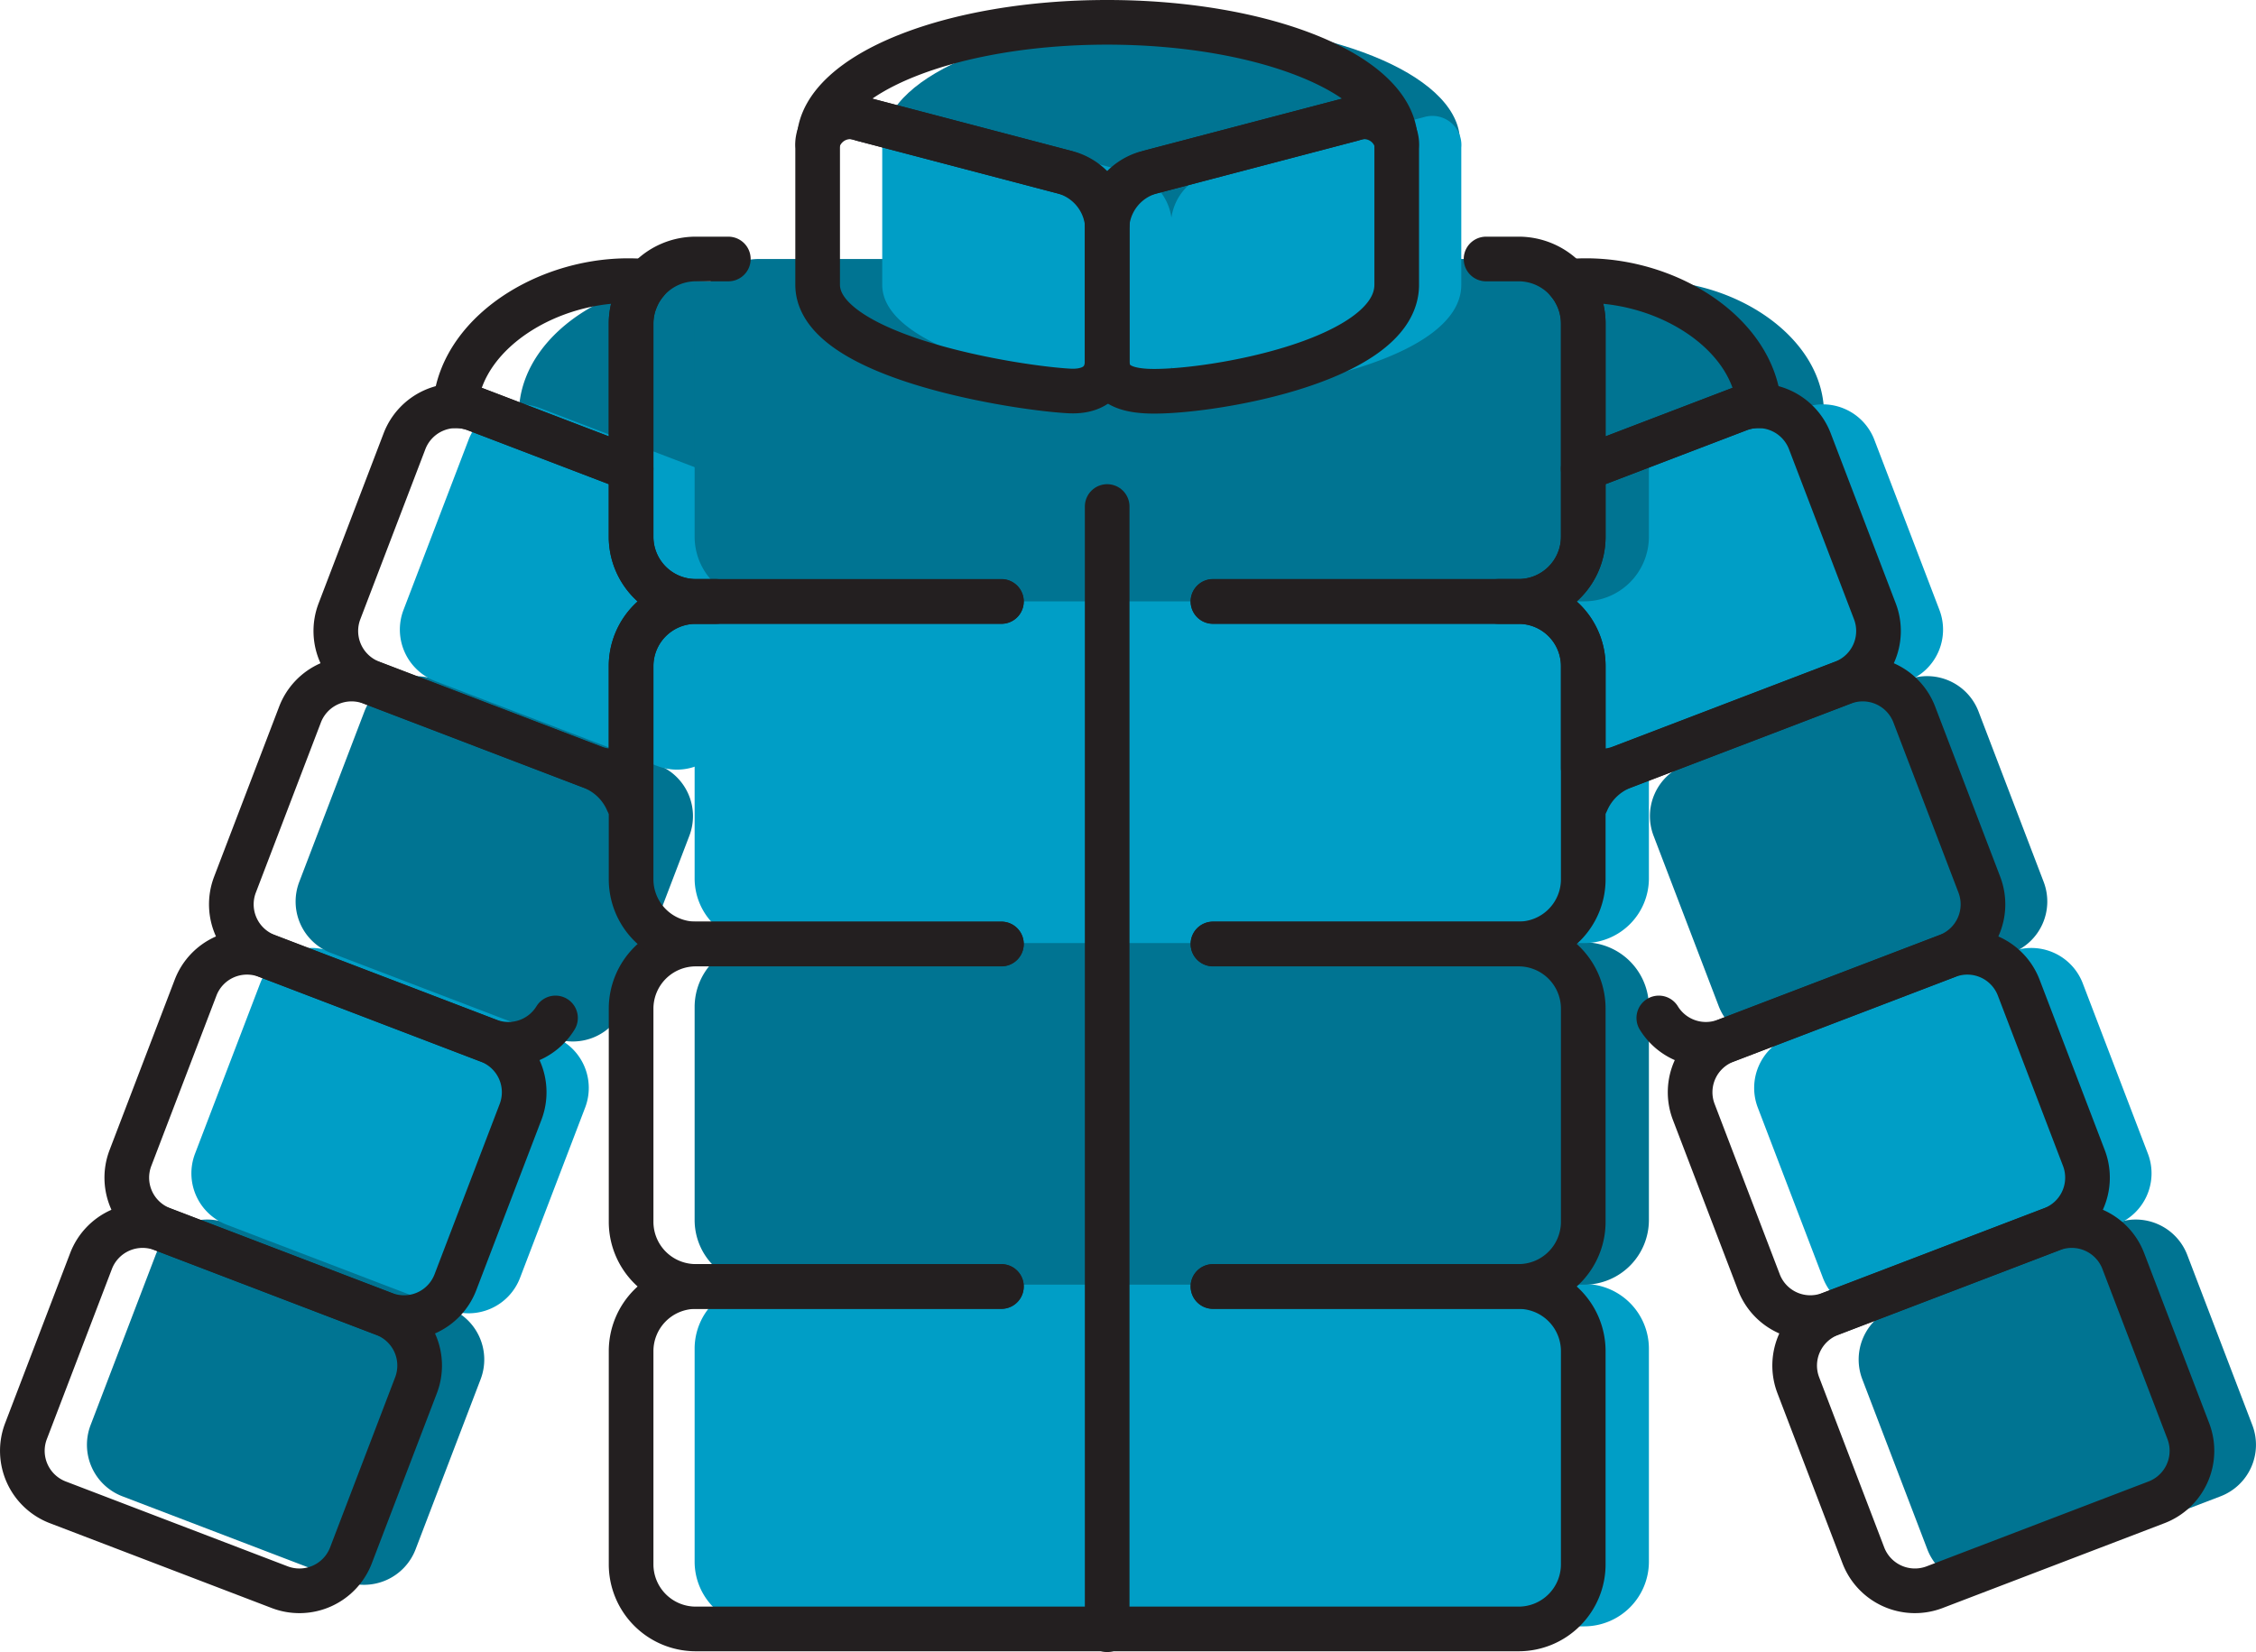 <svg xmlns="http://www.w3.org/2000/svg" viewBox="0 0 101.035 74"><defs><style>.a,.c{fill:#007492;}.a,.d,.e{fill-rule:evenodd;}.b,.d{fill:#009ec6;}.e,.f{fill:none;stroke:#231f20;stroke-linecap:round;stroke-linejoin:round;stroke-width:2px;}</style></defs><path class="a" d="M52.479,1c7.003,0,12.703,2.301,12.899,5.169-.518,5.862-25.832,5.217-25.799,0C39.775,3.3,45.475,1,52.479,1Z"/><path class="a" d="M31.828,12.61c-3.994-.385-8.285,2.113-8.574,5.565a2.424,2.424,0,0,1,.914.162l6.962,2.661c1.465-1.87.881-6.497.679-8.364Z"/><path class="a" d="M10.155,54.788l9.949,3.805a2.47,2.47,0,0,1,1.423,3.182l-2.917,7.63a2.473,2.473,0,0,1-3.183,1.423l-9.949-3.805A2.47,2.47,0,0,1,4.055,63.84l2.917-7.63A2.471,2.471,0,0,1,10.155,54.788Z"/><path class="b" d="M13.386,42.854h8.169a2.464,2.464,0,0,1,2.464,2.464V55.971a2.465,2.465,0,0,1-2.465,2.465H13.386A2.466,2.466,0,0,1,10.92,55.97V45.319a2.465,2.465,0,0,1,2.465-2.465Z" transform="translate(-36.074 48.875) rotate(-69.076)"/><path class="c" d="M18.052,30.679h8.168a2.466,2.466,0,0,1,2.466,2.466v10.65A2.465,2.465,0,0,1,26.222,46.26H18.053a2.465,2.465,0,0,1-2.465-2.465V33.143a2.464,2.464,0,0,1,2.464-2.464Z" transform="translate(-21.701 45.41) rotate(-69.078)"/><path class="d" d="M24.169,18.273l6.962,2.662c2.163,2.214,4.404,4.066,4.84,4.973.992,2.064-3.213,3.991-4.84,8.427a2.45,2.45,0,0,1-1.691-.023l-9.949-3.804a2.471,2.471,0,0,1-1.422-3.183l2.917-7.629A2.472,2.472,0,0,1,24.169,18.273Z"/><path class="a" d="M73.1,12.61c3.994-.385,8.284,2.113,8.574,5.565a2.424,2.424,0,0,0-.914.162l-6.962,2.661c-1.465-1.87-.881-6.497-.679-8.364Z"/><path class="a" d="M94.773,54.788l-9.949,3.805a2.47,2.47,0,0,0-1.423,3.182l2.917,7.63a2.473,2.473,0,0,0,3.183,1.423l9.949-3.805a2.471,2.471,0,0,0,1.423-3.183L97.956,56.21A2.471,2.471,0,0,0,94.773,54.788Z"/><path class="b" d="M82.133,44.096H92.784A2.465,2.465,0,0,1,95.249,46.56v8.169a2.465,2.465,0,0,1-2.465,2.465H82.133a2.466,2.466,0,0,1-2.466-2.466V46.561a2.466,2.466,0,0,1,2.466-2.466Z" transform="translate(-12.319 34.575) rotate(-20.925)"/><path class="c" d="M77.465,31.92H88.117a2.464,2.464,0,0,1,2.464,2.464v8.169a2.465,2.465,0,0,1-2.465,2.465H77.464A2.464,2.464,0,0,1,75,42.554v-8.17A2.465,2.465,0,0,1,77.465,31.92Z" transform="translate(-8.279 32.1) rotate(-20.922)"/><path class="d" d="M80.759,18.273l-6.962,2.662c-2.163,2.214-4.404,4.066-4.84,4.973-.992,2.064,3.213,3.991,4.84,8.427a2.45,2.45,0,0,0,1.691-.023l9.949-3.804a2.471,2.471,0,0,0,1.422-3.183l-2.917-7.629A2.472,2.472,0,0,0,80.759,18.273Z"/><path class="d" d="M34.002,57.513H70.954a2.898,2.898,0,0,1,2.892,2.885v9.565a2.898,2.898,0,0,1-2.892,2.886H34.002a2.898,2.898,0,0,1-2.893-2.886V60.398A2.898,2.898,0,0,1,34.002,57.513Z"/><path class="a" d="M34.002,42.21H70.954a2.898,2.898,0,0,1,2.892,2.886V54.66a2.897,2.897,0,0,1-2.892,2.885H34.002A2.897,2.897,0,0,1,31.109,54.66V45.096A2.898,2.898,0,0,1,34.002,42.21Z"/><path class="d" d="M34.002,26.907H70.954a2.897,2.897,0,0,1,2.892,2.885v9.565a2.898,2.898,0,0,1-2.892,2.886H34.002a2.898,2.898,0,0,1-2.893-2.886V29.792A2.897,2.897,0,0,1,34.002,26.907Z"/><path class="a" d="M34.002,11.601H70.954a2.897,2.897,0,0,1,2.892,2.885v9.564a2.898,2.898,0,0,1-2.892,2.886H34.002a2.898,2.898,0,0,1-2.893-2.886V14.486A2.897,2.897,0,0,1,34.002,11.601Z"/><path class="d" d="M41.194,5.251l9.603,2.522a2.433,2.433,0,0,1,1.665,1.977,2.433,2.433,0,0,1,1.669-1.977l9.627-2.522A1.302,1.302,0,0,1,65.444,6.608v6.145c0,3.533-8.95,4.927-11.314,4.761-.871-.061-1.552-.315-1.669-1.103-.115.806-.796,1.147-1.665,1.103-2.335-.119-11.285-1.509-11.285-4.76V6.608A1.299,1.299,0,0,1,41.194,5.251Z"/><path class="e" d="M54.323,57.629H68.02a2.894,2.894,0,0,1,2.886,2.885v9.565a2.894,2.894,0,0,1-2.886,2.886H31.15a2.895,2.895,0,0,1-2.886-2.886V60.514A2.894,2.894,0,0,1,31.15,57.629H44.848"/><path class="e" d="M44.848,57.622H31.15a2.894,2.894,0,0,1-2.886-2.885V45.173a2.895,2.895,0,0,1,2.886-2.886H44.848m9.475,0H68.02a2.894,2.894,0,0,1,2.886,2.886v9.564a2.894,2.894,0,0,1-2.886,2.885H54.323"/><path class="e" d="M44.848,42.281H31.15a2.895,2.895,0,0,1-2.886-2.886V29.83A2.894,2.894,0,0,1,31.15,26.945H44.848m9.475,0H68.02A2.894,2.894,0,0,1,70.906,29.83v9.564a2.894,2.894,0,0,1-2.886,2.886H54.323"/><path class="e" d="M44.848,26.937H31.15a2.895,2.895,0,0,1-2.886-2.886V14.486A2.894,2.894,0,0,1,31.15,11.601H32.618m33.935,0h1.468a2.894,2.894,0,0,1,2.886,2.885v9.564a2.894,2.894,0,0,1-2.886,2.886H54.323"/><path class="e" d="M7.262,55.058l9.949,3.805a2.47,2.47,0,0,1,1.422,3.182l-2.917,7.629a2.472,2.472,0,0,1-3.183,1.423l-9.949-3.805A2.47,2.47,0,0,1,1.162,64.11l2.917-7.63A2.472,2.472,0,0,1,7.262,55.058Z"/><path class="f" d="M10.492,43.047h8.17a2.464,2.464,0,0,1,2.464,2.464V56.164a2.465,2.465,0,0,1-2.465,2.465H10.493a2.465,2.465,0,0,1-2.465-2.465V45.511a2.464,2.464,0,0,1,2.464-2.464Z" transform="translate(-38.114 46.297) rotate(-69.075)"/><path class="e" d="M24.878,45.597a2.473,2.473,0,0,1-2.985,1.02l-9.95-3.804A2.47,2.47,0,0,1,10.522,39.63l2.917-7.63a2.471,2.471,0,0,1,3.182-1.422l9.95,3.804a2.901,2.901,0,0,1,1.54,1.533"/><path class="e" d="M21.301,18.337l6.962,2.661v3.052a2.894,2.894,0,0,0,2.886,2.886h.907l-.003.008h-.904a2.894,2.894,0,0,0-2.886,2.886v4.567a2.45,2.45,0,0,1-1.691-.023l-9.949-3.804a2.471,2.471,0,0,1-1.422-3.183l2.917-7.63A2.472,2.472,0,0,1,21.301,18.337Z"/><path class="e" d="M28.961,12.61c-3.994-.385-8.284,2.113-8.574,5.565a2.425,2.425,0,0,1,.914.162l6.962,2.661V14.453l.001-.033v-.007l.001-.025.001-.034.001-.014.001-.019.002-.033.002-.022.001-.011.003-.032.003-.029v-.004l.004-.033.004-.032.001-.004.004-.029.005-.032.001-.01.004-.022.006-.032.003-.017.003-.015.006-.032.005-.024.002-.008.006-.032.008-.031.008-.031.007-.031.002-.007.006-.025.009-.031.004-.013.005-.018.009-.03.006-.02.004-.01.009-.031.009-.026.002-.004.011-.029.023-.06.011-.029.003-.009.009-.02.012-.029.034-.081.004-.007.026-.056H28.55l.014-.028.014-.028.002-.006.012-.022.015-.028.015-.027.015-.028.01-.017.006-.009.016-.027.013-.024.003-.004.016-.026.017-.026.001-.003.016-.024.018-.026.005-.008.013-.018.054-.076.013-.019.006-.006.019-.025.038-.049.02-.025.003-.005.018-.02Z"/><path class="e" d="M91.906,55.058,81.957,58.863a2.47,2.47,0,0,0-1.422,3.182l2.917,7.629a2.473,2.473,0,0,0,3.183,1.423l9.949-3.805A2.471,2.471,0,0,0,98.006,64.11l-2.917-7.63A2.471,2.471,0,0,0,91.906,55.058Z"/><path class="f" d="M79.264,44.289H89.917a2.465,2.465,0,0,1,2.465,2.465v8.167a2.466,2.466,0,0,1-2.466,2.466H79.266A2.466,2.466,0,0,1,76.8,54.921V46.753a2.464,2.464,0,0,1,2.464-2.464Z" transform="translate(-12.578 33.564) rotate(-20.925)"/><path class="e" d="M77.867,18.337l-6.962,2.661v3.052a2.893,2.893,0,0,1-2.886,2.886h-.906l.003.008h.904a2.893,2.893,0,0,1,2.886,2.886v4.567a2.45,2.45,0,0,0,1.691-.023l9.949-3.804a2.471,2.471,0,0,0,1.422-3.183l-2.917-7.63A2.472,2.472,0,0,0,77.867,18.337Z"/><path class="e" d="M70.207,12.61c3.994-.385,8.285,2.113,8.574,5.565a2.424,2.424,0,0,0-.914.162l-6.962,2.661V14.453l-.001-.033v-.007l-.001-.025-.001-.034-.001-.014L70.9,14.32l-.002-.033-.002-.022-.001-.011-.003-.032-.003-.029v-.004l-.004-.033-.004-.032-.001-.004-.004-.029-.005-.032-.001-.01-.004-.022-.006-.032-.003-.017-.003-.015-.006-.032-.005-.024L70.844,13.9l-.007-.032-.007-.031-.008-.031-.008-.031-.002-.007-.006-.025-.009-.031-.004-.013-.004-.018-.01-.03-.005-.02-.004-.01L70.761,13.59l-.009-.026-.002-.004-.01-.029-.023-.06-.011-.029-.003-.009-.009-.02-.012-.029-.034-.081-.004-.007-.026-.056h-.001l-.014-.028-.014-.028-.002-.006-.012-.022-.015-.028-.015-.027L70.53,13.07l-.009-.017-.006-.009-.016-.027-.013-.024-.003-.004-.016-.026-.017-.026-.001-.003-.016-.024-.018-.026-.005-.008-.013-.018-.054-.076-.013-.019-.006-.006-.019-.025-.039-.049-.02-.025-.003-.005-.018-.02Z"/><path class="e" d="M38.301,5.251l9.602,2.522a2.424,2.424,0,0,1,1.682,2.24v6.144c0,.989-.727,1.405-1.682,1.356-2.336-.12-11.285-1.509-11.285-4.76V6.608A1.299,1.299,0,0,1,38.301,5.251Z"/><path class="e" d="M60.87,5.251,51.267,7.773a2.424,2.424,0,0,0-1.682,2.24v6.144c0,.989.728,1.29,1.682,1.356,2.358.166,11.285-1.227,11.285-4.76V6.608A1.299,1.299,0,0,0,60.87,5.251Z"/><path class="e" d="M49.586,1C56.589,1,62.289,3.3,62.485,6.17a1.505,1.505,0,0,0-1.951-.83L51.603,7.685A2.688,2.688,0,0,0,49.585,9.99a2.687,2.687,0,0,0-2.017-2.305Q43.102,6.511,38.637,5.34a1.505,1.505,0,0,0-1.951.83C36.882,3.3,42.582,1,49.586,1Z"/><line class="f" x1="49.585" y1="73.001" x2="49.585" y2="22.688"/><path class="e" d="M74.29,45.597a2.473,2.473,0,0,0,2.985,1.02l9.95-3.804A2.47,2.47,0,0,0,88.646,39.63l-2.917-7.63a2.47,2.47,0,0,0-3.182-1.422l-9.95,3.804a2.9,2.9,0,0,0-1.54,1.533"/></svg>